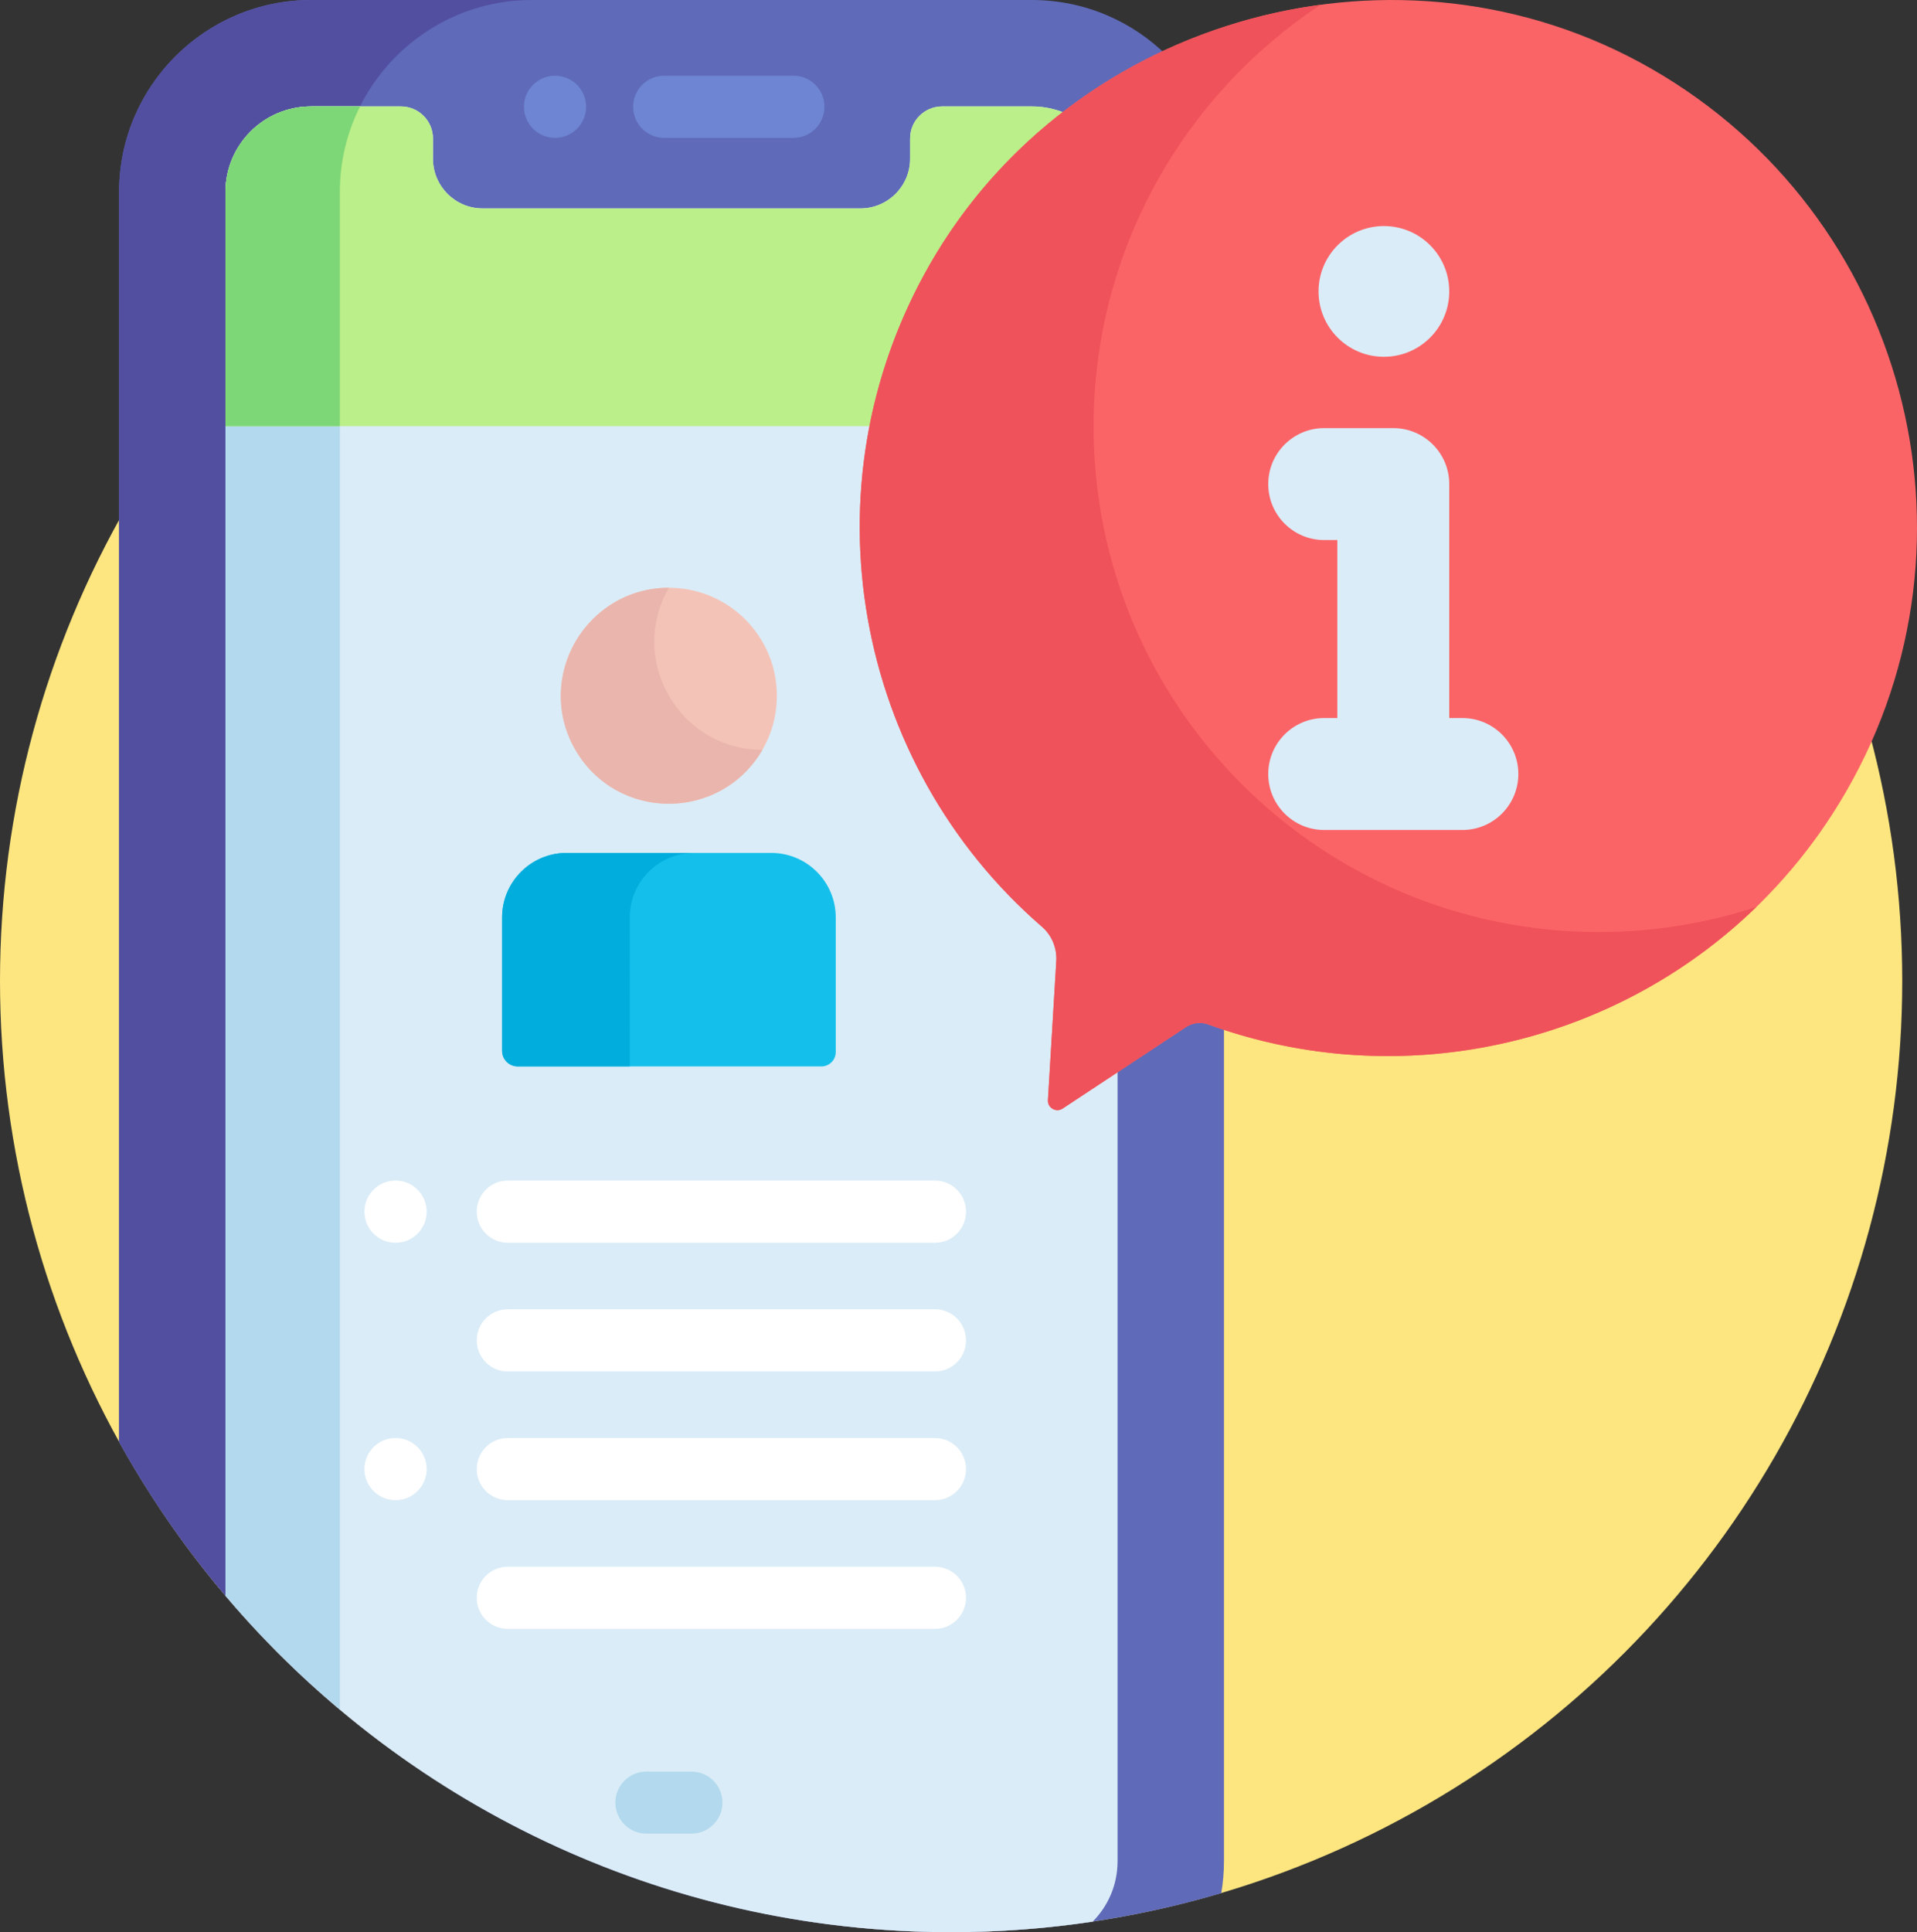 <?xml version="1.0" encoding="UTF-8" standalone="no"?>
<!-- Generator: Adobe Illustrator 19.0.0, SVG Export Plug-In . SVG Version: 6.00 Build 0)  -->

<svg
   xmlns:dc="http://purl.org/dc/elements/1.1/"
   xmlns:cc="http://creativecommons.org/ns#"
   xmlns:rdf="http://www.w3.org/1999/02/22-rdf-syntax-ns#"
   xmlns:svg="http://www.w3.org/2000/svg"
   xmlns="http://www.w3.org/2000/svg"
   xmlns:sodipodi="http://sodipodi.sourceforge.net/DTD/sodipodi-0.dtd"
   xmlns:inkscape="http://www.inkscape.org/namespaces/inkscape"
   version="1.1"
   id="Capa_1"
   x="0px"
   y="0px"
   viewBox="0 0 49.618 50"
   xml:space="preserve"
   sodipodi:docname="informacion.svg"
   width="49.618"
   height="50"
   inkscape:version="0.92.1 r15371"><rect x="0" y="0" width="49.618" height="50" fill="#333333" stroke="none"/><defs
   id="defs89" /><sodipodi:namedview
   pagecolor="#ffffff"
   bordercolor="#666666"
   borderopacity="1"
   objecttolerance="10"
   gridtolerance="10"
   guidetolerance="10"
   inkscape:pageopacity="0"
   inkscape:pageshadow="2"
   inkscape:window-width="1304"
   inkscape:window-height="745"
   id="namedview87"
   showgrid="false"
   fit-margin-top="0"
   fit-margin-left="0"
   fit-margin-right="0"
   fit-margin-bottom="0"
   inkscape:zoom="0.4609375"
   inkscape:cx="-4.1235015"
   inkscape:cy="256"
   inkscape:window-x="54"
   inkscape:window-y="-8"
   inkscape:window-maximized="1"
   inkscape:current-layer="Capa_1" />
<circle
   style="fill:#fde57f;stroke-width:0.098"
   cx="24.618"
   cy="25.382"
   r="24.618"
   id="circle2" />
<path
   style="fill:#5f6ab9;stroke-width:0.098"
   d="M 26.71,0 H 8.052 C 5.311,0 3.082,2.23 3.082,4.97 c 0,1.725 0,20.082 0,32.343 C 7.282,44.879 15.352,50 24.618,50 c 2.429,0 4.775,-0.354 6.992,-1.009 0.045,-0.269 0.07,-0.545 0.07,-0.826 0,-15.853 0,-27.753 0,-43.195 C 31.68,2.23 29.451,0 26.71,0 Z"
   id="path4"
   inkscape:connector-curvature="0" />
<path
   style="fill:#524fa1;stroke-width:0.098"
   d="M 8.796,4.97 C 8.796,2.23 11.026,0 13.766,0 H 8.052 C 5.311,0 3.082,2.23 3.082,4.97 c 0,1.725 0,20.082 0,32.343 1.469,2.647 3.413,4.994 5.715,6.927 0,-13.957 0,-25.129 0,-39.27 z"
   id="path6"
   inkscape:connector-curvature="0" />
<g
   id="g12"
   transform="matrix(0.098,0,0,0.098,-0.191,0)">
	<path
   style="fill:#6d85d2"
   d="m 211.488,36.408 h -34.113 c -4.535,0 -8.211,-3.676 -8.211,-8.211 0,-4.535 3.676,-8.211 8.211,-8.211 h 34.113 c 4.535,0 8.211,3.676 8.211,8.211 0,4.535 -3.676,8.211 -8.211,8.211 z"
   id="path8"
   inkscape:connector-curvature="0" />
	<path
   style="fill:#6d85d2"
   d="m 148.537,36.404 c -4.579,0 -8.211,-3.721 -8.211,-8.211 0,-5.128 4.706,-9.051 9.82,-8.046 4.001,0.83 6.602,4.257 6.602,8.046 0,4.539 -3.671,8.211 -8.211,8.211 z"
   id="path10"
   inkscape:connector-curvature="0" />
</g>
<path
   style="fill:#daecf7;stroke-width:0.098"
   d="m 24.618,50 c 1.245,0 2.468,-0.093 3.663,-0.272 0.399,-0.401 0.645,-0.953 0.645,-1.563 0,-1.199 0,-38.968 0,-43.195 0,-1.224 -0.992,-2.216 -2.216,-2.216 h -2.325 c -0.458,0 -0.829,0.371 -0.829,0.829 v 0.527 c 0,0.706 -0.577,1.283 -1.283,1.283 v 0 h -9.783 -9.8e-5 c -0.706,0 -1.283,-0.577 -1.283,-1.283 V 3.583 C 11.206,3.125 10.835,2.754 10.377,2.754 H 8.052 c -1.224,0 -2.216,0.992 -2.216,2.216 V 41.294 C 10.351,46.619 17.089,50 24.618,50 Z"
   id="path14"
   inkscape:connector-curvature="0" />
<path
   style="fill:#b2d9ed;stroke-width:0.098"
   d="m 8.796,4.97 c 0,-0.796 0.189,-1.549 0.523,-2.216 H 8.052 c -1.224,0 -2.216,0.992 -2.216,2.216 v 36.321 c 0.89,1.049 1.864,2.026 2.961,2.948 0,-13.956 0,-25.128 0,-39.269 z"
   id="path16"
   inkscape:connector-curvature="0" />
<path
   style="fill:#bbef89;stroke-width:0.098"
   d="m 26.71,2.754 h -2.325 c -0.458,0 -0.829,0.371 -0.829,0.829 v 0.527 c 0,0.706 -0.577,1.283 -1.283,1.283 h -9.8e-5 -9.783 -9.8e-5 c -0.706,0 -1.283,-0.577 -1.283,-1.283 V 3.583 C 11.206,3.125 10.835,2.754 10.377,2.754 H 8.052 c -1.224,0 -2.216,0.992 -2.216,2.216 v 6.057 H 28.927 c 0,-3.321 0,-5.147 0,-6.057 0,-1.224 -0.992,-2.216 -2.216,-2.216 z"
   id="path18"
   inkscape:connector-curvature="0" />
<path
   style="fill:#7dd776;stroke-width:0.098"
   d="m 8.796,4.97 c 0,-0.796 0.189,-1.549 0.523,-2.216 H 8.052 c -1.224,0 -2.216,0.992 -2.216,2.216 v 6.057 H 8.796 c 0,-1.968 0,-3.98 0,-6.057 z"
   id="path20"
   inkscape:connector-curvature="0" />
<path
   style="fill:#fb6467;stroke-width:0.098"
   d="M 42.753,1.785 C 36.265,-1.944 27.759,0.369 24.051,6.87 c -3.287,5.764 -1.925,12.921 2.919,17.113 0.256,0.221 0.39,0.552 0.37,0.89 l -0.216,3.596 c -0.012,0.201 0.211,0.33 0.379,0.219 l 3.196,-2.11 c 0.169,-0.111 0.38,-0.138 0.57,-0.069 6.121,2.228 13.143,-0.186 16.513,-6.022 C 51.566,13.935 49.314,5.556 42.753,1.785 Z"
   id="path22"
   inkscape:connector-curvature="0" />
<g
   id="g28"
   transform="matrix(0.098,0,0,0.098,-0.191,0)">
	<path
   style="fill:#daecf7"
   d="m 388.183,189.601 h -3.467 v -61.776 c 0,-8.163 -6.617,-14.78 -14.78,-14.78 H 351.69 c -8.163,0 -14.78,6.617 -14.78,14.78 0,8.163 6.617,14.78 14.78,14.78 h 3.467 v 46.997 h -3.467 c -8.163,0 -14.78,6.617 -14.78,14.78 0,8.163 6.617,14.78 14.78,14.78 h 36.493 c 8.163,0 14.78,-6.617 14.78,-14.78 0,-8.164 -6.617,-14.781 -14.78,-14.781 z"
   id="path24"
   inkscape:connector-curvature="0" />
	<circle
   style="fill:#daecf7"
   cx="367.454"
   cy="76.953"
   r="17.26"
   id="circle26" />
</g>
<path
   style="fill:#14c0eb;stroke-width:0.098"
   d="m 19.959,22.071 h -5.292 c -0.923,0 -1.671,0.748 -1.671,1.671 v 3.451 c 0,0.222 0.18,0.403 0.403,0.403 h 7.861 c 0.205,0 0.372,-0.166 0.372,-0.372 v -3.482 c 0,-0.923 -0.748,-1.671 -1.671,-1.671 z"
   id="path30"
   inkscape:connector-curvature="0" />
<path
   style="fill:#00addc;stroke-width:0.098"
   d="m 16.3,23.742 c 0,-0.923 0.748,-1.671 1.671,-1.671 h -3.304 c -0.928,0 -1.671,0.755 -1.671,1.671 v 3.451 c 9.8e-5,0.222 0.18,0.403 0.403,0.403 h 2.902 z"
   id="path32"
   inkscape:connector-curvature="0" />
<circle
   style="fill:#f4c3b8;stroke-width:0.098"
   cx="17.313"
   cy="18.005"
   r="2.795"
   id="circle34" />
<path
   style="fill:#eab5ac;stroke-width:0.098"
   d="m 17.313,15.21 c -2.134,-0.002 -3.502,2.321 -2.421,4.193 1.08,1.871 3.776,1.849 4.841,-3e-4 -2.152,-0.002 -3.494,-2.328 -2.42,-4.192 z"
   id="path36"
   inkscape:connector-curvature="0" />
<path
   style="fill:#b2d9ed;stroke-width:0.098"
   d="m 17.897,47.449 h -1.167 c -0.443,0 -0.802,-0.359 -0.802,-0.802 0,-0.443 0.359,-0.802 0.802,-0.802 h 1.167 c 0.443,0 0.802,0.359 0.802,0.802 0,0.443 -0.359,0.802 -0.802,0.802 z"
   id="path38"
   inkscape:connector-curvature="0" />
<g
   id="g52"
   transform="matrix(0.098,0,0,0.098,-0.191,0)">
	<path
   style="fill:#ffffff"
   d="M 248.876,328.155 H 136.074 c -4.535,0 -8.211,-3.676 -8.211,-8.211 0,-4.535 3.676,-8.211 8.211,-8.211 h 112.803 c 4.535,0 8.211,3.676 8.211,8.211 0,4.535 -3.677,8.211 -8.212,8.211 z"
   id="path40"
   inkscape:connector-curvature="0" />
	<path
   style="fill:#ffffff"
   d="m 106.42,328.155 c -4.535,0 -8.215,-3.676 -8.215,-8.211 0,-4.535 3.672,-8.211 8.207,-8.211 h 0.008 c 4.535,0 8.211,3.676 8.211,8.211 0,4.535 -3.676,8.211 -8.211,8.211 z"
   id="path42"
   inkscape:connector-curvature="0" />
	<path
   style="fill:#ffffff"
   d="M 248.876,362.143 H 136.074 c -4.535,0 -8.211,-3.676 -8.211,-8.211 0,-4.535 3.676,-8.211 8.211,-8.211 h 112.803 c 4.535,0 8.211,3.676 8.211,8.211 0,4.535 -3.677,8.211 -8.212,8.211 z"
   id="path44"
   inkscape:connector-curvature="0" />
	<path
   style="fill:#ffffff"
   d="M 248.876,396.131 H 136.074 c -4.535,0 -8.211,-3.676 -8.211,-8.211 0,-4.535 3.676,-8.211 8.211,-8.211 h 112.803 c 4.535,0 8.211,3.676 8.211,8.211 0,4.535 -3.677,8.211 -8.212,8.211 z"
   id="path46"
   inkscape:connector-curvature="0" />
	<path
   style="fill:#ffffff"
   d="M 248.876,430.119 H 136.074 c -4.535,0 -8.211,-3.676 -8.211,-8.211 0,-4.535 3.676,-8.211 8.211,-8.211 h 112.803 c 4.535,0 8.211,3.676 8.211,8.211 0,4.535 -3.677,8.211 -8.212,8.211 z"
   id="path48"
   inkscape:connector-curvature="0" />
	<path
   style="fill:#ffffff"
   d="m 106.42,396.131 c -4.535,0 -8.215,-3.676 -8.215,-8.211 0,-4.535 3.672,-8.211 8.207,-8.211 h 0.008 c 4.535,0 8.211,3.676 8.211,8.211 0,4.535 -3.676,8.211 -8.211,8.211 z"
   id="path50"
   inkscape:connector-curvature="0" />
</g>
<path
   style="fill:#ef525a;stroke-width:0.098"
   d="m 41.385,24.118 c -7.223,0 -13.079,-5.856 -13.079,-13.079 0,-4.56 2.334,-8.574 5.873,-10.915 -4.111,0.551 -7.948,2.924 -10.128,6.745 -3.287,5.764 -1.925,12.921 2.919,17.113 0.256,0.221 0.39,0.552 0.37,0.89 l -0.216,3.596 c -0.012,0.201 0.211,0.33 0.379,0.219 l 3.196,-2.11 c 0.169,-0.111 0.38,-0.138 0.57,-0.069 4.942,1.799 10.469,0.572 14.19,-3.038 -1.282,0.42 -2.652,0.648 -4.075,0.648 z"
   id="path54"
   inkscape:connector-curvature="0" />
<g
   id="g56"
   transform="translate(-1.954,-462)">
</g>
<g
   id="g58"
   transform="translate(-1.954,-462)">
</g>
<g
   id="g60"
   transform="translate(-1.954,-462)">
</g>
<g
   id="g62"
   transform="translate(-1.954,-462)">
</g>
<g
   id="g64"
   transform="translate(-1.954,-462)">
</g>
<g
   id="g66"
   transform="translate(-1.954,-462)">
</g>
<g
   id="g68"
   transform="translate(-1.954,-462)">
</g>
<g
   id="g70"
   transform="translate(-1.954,-462)">
</g>
<g
   id="g72"
   transform="translate(-1.954,-462)">
</g>
<g
   id="g74"
   transform="translate(-1.954,-462)">
</g>
<g
   id="g76"
   transform="translate(-1.954,-462)">
</g>
<g
   id="g78"
   transform="translate(-1.954,-462)">
</g>
<g
   id="g80"
   transform="translate(-1.954,-462)">
</g>
<g
   id="g82"
   transform="translate(-1.954,-462)">
</g>
<g
   id="g84"
   transform="translate(-1.954,-462)">
</g>
</svg>